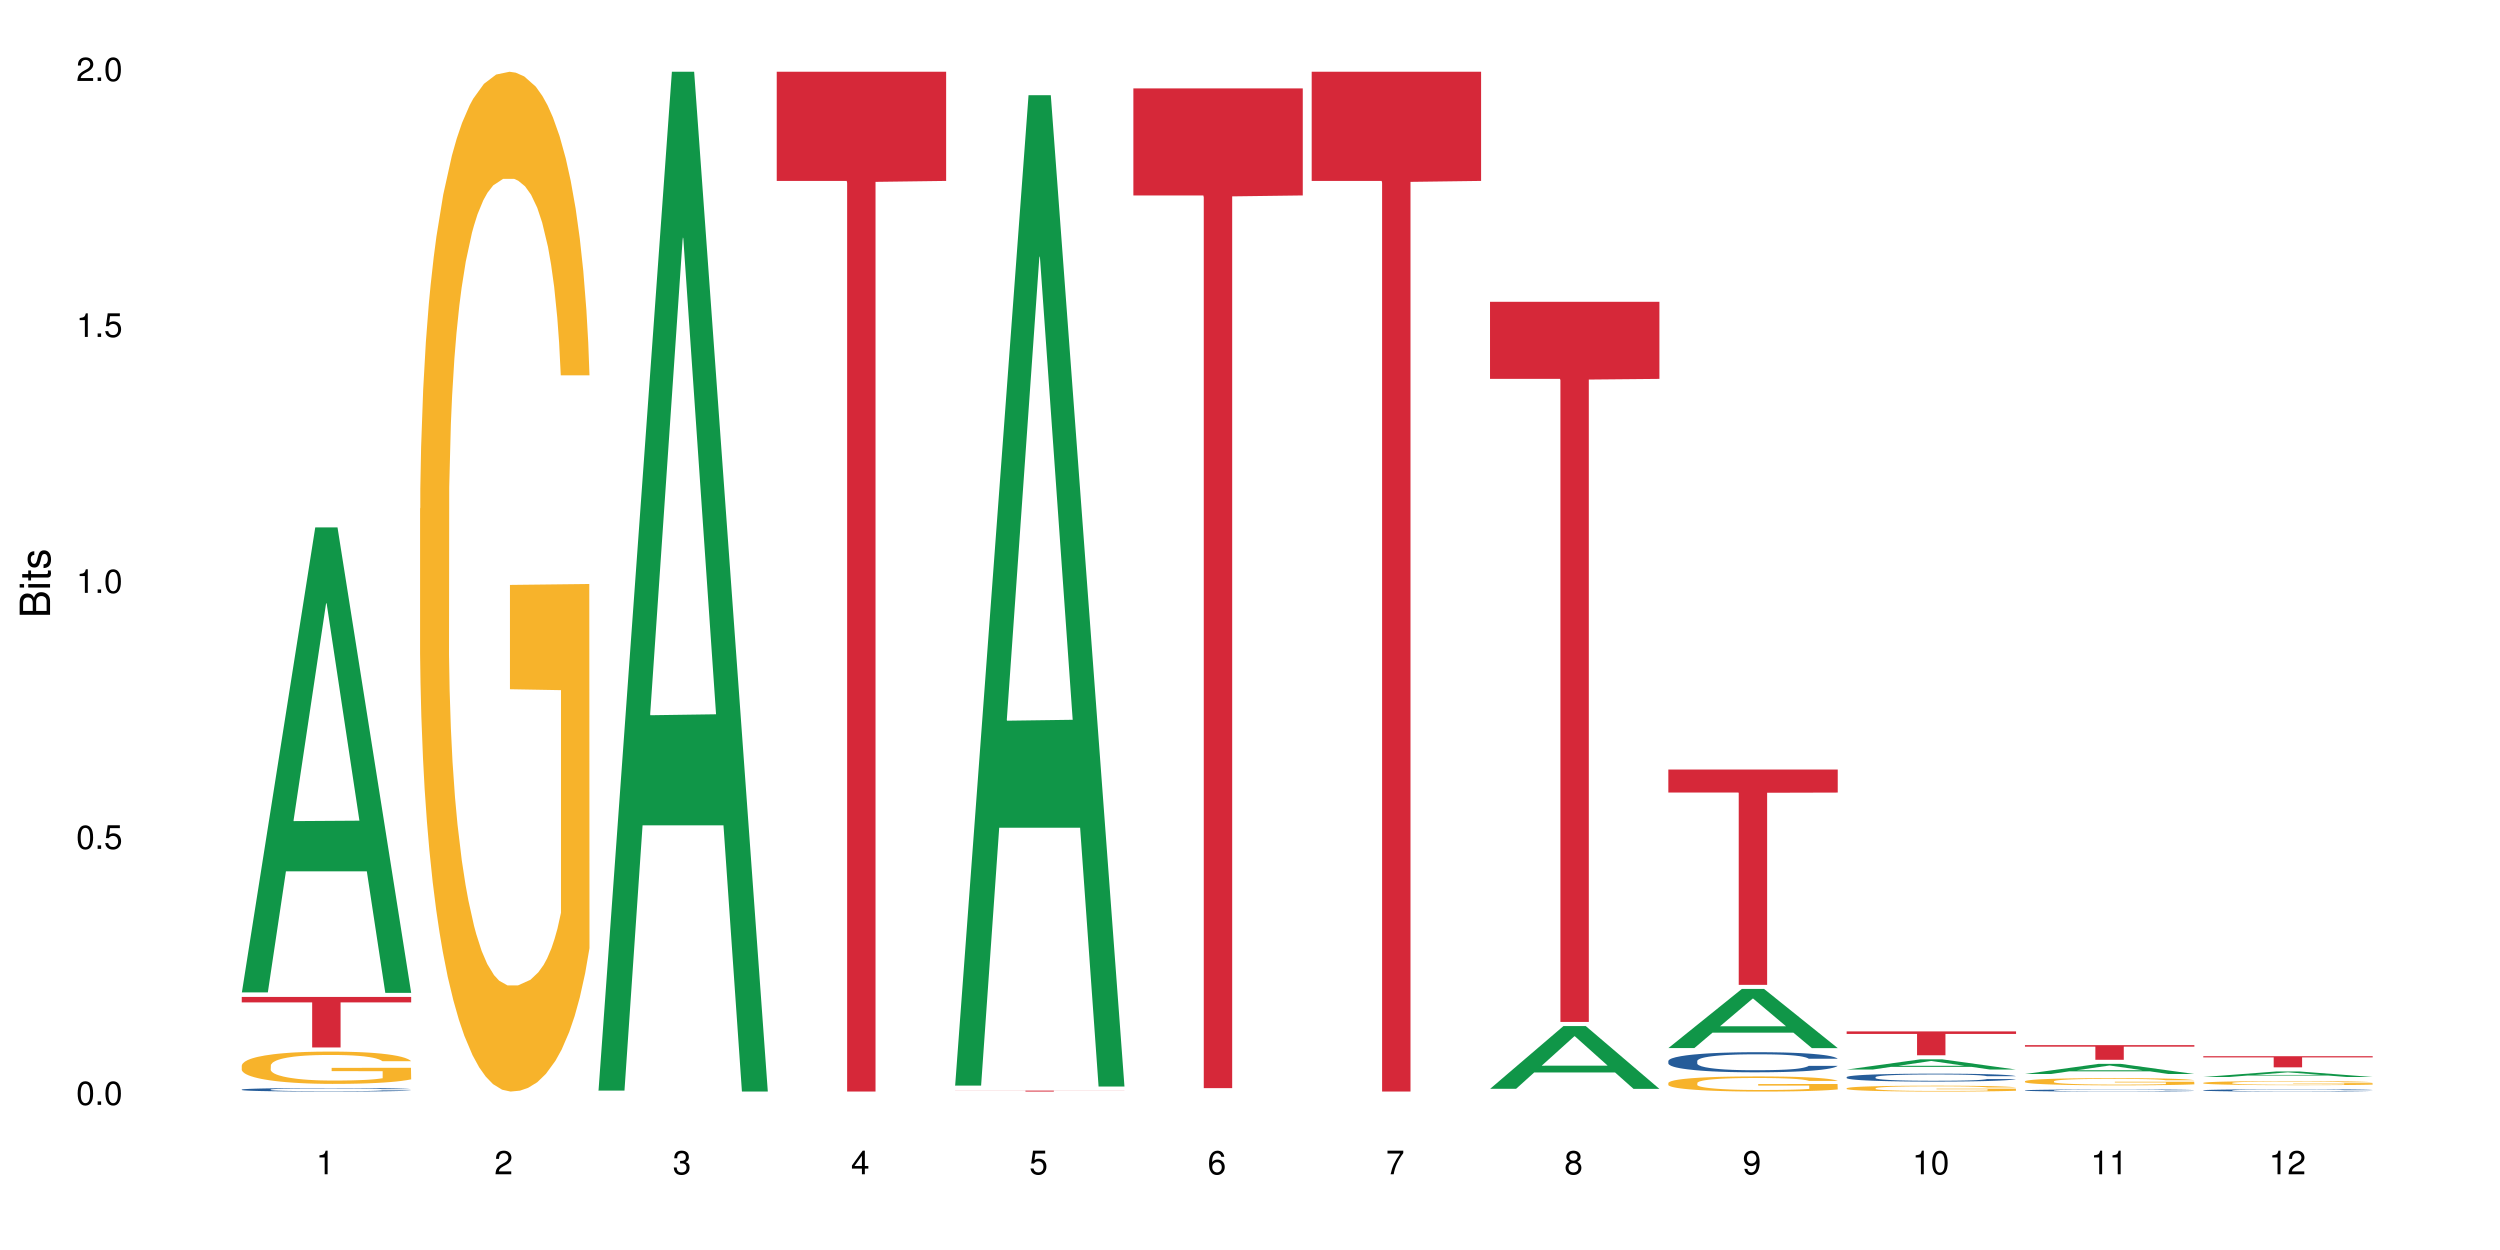 <?xml version="1.0" encoding="UTF-8"?>
<svg xmlns="http://www.w3.org/2000/svg" xmlns:xlink="http://www.w3.org/1999/xlink" width="720pt" height="360pt" viewBox="0 0 720 360" version="1.1">
<defs>
<g>
<symbol overflow="visible" id="glyph0-0">
<path style="stroke:none;" d=""/>
</symbol>
<symbol overflow="visible" id="glyph0-1">
<path style="stroke:none;" d="M 2.641 -6.797 C 2 -6.797 1.422 -6.531 1.078 -6.047 C 0.641 -5.453 0.406 -4.547 0.406 -3.297 C 0.406 -1 1.188 0.219 2.641 0.219 C 4.078 0.219 4.859 -1 4.859 -3.234 C 4.859 -4.562 4.656 -5.438 4.203 -6.047 C 3.844 -6.531 3.281 -6.797 2.641 -6.797 Z M 2.641 -6.047 C 3.547 -6.047 4 -5.125 4 -3.312 C 4 -1.375 3.562 -0.484 2.625 -0.484 C 1.734 -0.484 1.281 -1.422 1.281 -3.281 C 1.281 -5.141 1.734 -6.047 2.641 -6.047 Z M 2.641 -6.047 "/>
</symbol>
<symbol overflow="visible" id="glyph0-2">
<path style="stroke:none;" d="M 1.828 -1 L 0.828 -1 L 0.828 0 L 1.828 0 Z M 1.828 -1 "/>
</symbol>
<symbol overflow="visible" id="glyph0-3">
<path style="stroke:none;" d="M 4.562 -6.797 L 1.062 -6.797 L 0.547 -3.094 L 1.328 -3.094 C 1.719 -3.562 2.047 -3.734 2.578 -3.734 C 3.484 -3.734 4.062 -3.109 4.062 -2.094 C 4.062 -1.125 3.484 -0.531 2.578 -0.531 C 1.828 -0.531 1.375 -0.906 1.188 -1.672 L 0.328 -1.672 C 0.453 -1.109 0.547 -0.844 0.75 -0.594 C 1.125 -0.078 1.828 0.219 2.594 0.219 C 3.969 0.219 4.922 -0.781 4.922 -2.219 C 4.922 -3.562 4.031 -4.484 2.719 -4.484 C 2.25 -4.484 1.859 -4.359 1.469 -4.062 L 1.734 -5.969 L 4.562 -5.969 Z M 4.562 -6.797 "/>
</symbol>
<symbol overflow="visible" id="glyph0-4">
<path style="stroke:none;" d="M 2.484 -4.844 L 2.484 0 L 3.328 0 L 3.328 -6.797 L 2.766 -6.797 C 2.469 -5.75 2.281 -5.609 0.984 -5.453 L 0.984 -4.844 Z M 2.484 -4.844 "/>
</symbol>
<symbol overflow="visible" id="glyph0-5">
<path style="stroke:none;" d="M 4.859 -0.828 L 1.281 -0.828 C 1.359 -1.391 1.672 -1.75 2.5 -2.234 L 3.469 -2.75 C 4.406 -3.266 4.906 -3.969 4.906 -4.812 C 4.906 -5.375 4.672 -5.906 4.266 -6.266 C 3.859 -6.625 3.375 -6.797 2.719 -6.797 C 1.859 -6.797 1.219 -6.5 0.844 -5.922 C 0.609 -5.562 0.5 -5.125 0.484 -4.438 L 1.328 -4.438 C 1.359 -4.906 1.406 -5.188 1.531 -5.406 C 1.75 -5.812 2.188 -6.062 2.703 -6.062 C 3.469 -6.062 4.031 -5.516 4.031 -4.781 C 4.031 -4.25 3.719 -3.797 3.125 -3.438 L 2.234 -2.938 C 0.812 -2.141 0.406 -1.5 0.328 0 L 4.859 0 Z M 4.859 -0.828 "/>
</symbol>
<symbol overflow="visible" id="glyph0-6">
<path style="stroke:none;" d="M 2.125 -3.125 L 2.578 -3.125 C 3.516 -3.125 3.984 -2.703 3.984 -1.891 C 3.984 -1.031 3.469 -0.531 2.578 -0.531 C 1.656 -0.531 1.203 -0.984 1.156 -1.969 L 0.312 -1.969 C 0.344 -1.422 0.438 -1.078 0.609 -0.766 C 0.953 -0.109 1.625 0.219 2.547 0.219 C 3.953 0.219 4.859 -0.609 4.859 -1.906 C 4.859 -2.766 4.516 -3.25 3.703 -3.516 C 4.344 -3.766 4.656 -4.25 4.656 -4.938 C 4.656 -6.109 3.875 -6.797 2.578 -6.797 C 1.203 -6.797 0.484 -6.047 0.453 -4.609 L 1.297 -4.609 C 1.312 -5.016 1.344 -5.25 1.453 -5.453 C 1.641 -5.828 2.062 -6.062 2.594 -6.062 C 3.344 -6.062 3.797 -5.625 3.797 -4.906 C 3.797 -4.422 3.609 -4.141 3.25 -3.984 C 3.016 -3.891 2.719 -3.844 2.125 -3.844 Z M 2.125 -3.125 "/>
</symbol>
<symbol overflow="visible" id="glyph0-7">
<path style="stroke:none;" d="M 3.141 -1.625 L 3.141 0 L 3.984 0 L 3.984 -1.625 L 4.984 -1.625 L 4.984 -2.391 L 3.984 -2.391 L 3.984 -6.797 L 3.359 -6.797 L 0.266 -2.516 L 0.266 -1.625 Z M 3.141 -2.391 L 1 -2.391 L 3.141 -5.359 Z M 3.141 -2.391 "/>
</symbol>
<symbol overflow="visible" id="glyph0-8">
<path style="stroke:none;" d="M 4.781 -5.031 C 4.609 -6.141 3.891 -6.797 2.844 -6.797 C 2.094 -6.797 1.422 -6.438 1.031 -5.828 C 0.609 -5.172 0.406 -4.344 0.406 -3.094 C 0.406 -1.953 0.578 -1.234 0.984 -0.625 C 1.359 -0.078 1.953 0.219 2.703 0.219 C 3.984 0.219 4.922 -0.734 4.922 -2.078 C 4.922 -3.344 4.062 -4.234 2.844 -4.234 C 2.172 -4.234 1.641 -3.969 1.281 -3.469 C 1.281 -5.125 1.828 -6.047 2.797 -6.047 C 3.391 -6.047 3.797 -5.672 3.938 -5.031 Z M 2.734 -3.484 C 3.547 -3.484 4.062 -2.922 4.062 -2 C 4.062 -1.156 3.484 -0.531 2.703 -0.531 C 1.922 -0.531 1.328 -1.188 1.328 -2.047 C 1.328 -2.891 1.906 -3.484 2.734 -3.484 Z M 2.734 -3.484 "/>
</symbol>
<symbol overflow="visible" id="glyph0-9">
<path style="stroke:none;" d="M 4.984 -6.797 L 0.438 -6.797 L 0.438 -5.969 L 4.109 -5.969 C 2.5 -3.656 1.828 -2.234 1.328 0 L 2.219 0 C 2.594 -2.172 3.453 -4.047 4.984 -6.094 Z M 4.984 -6.797 "/>
</symbol>
<symbol overflow="visible" id="glyph0-10">
<path style="stroke:none;" d="M 3.75 -3.578 C 4.453 -4 4.688 -4.344 4.688 -4.984 C 4.688 -6.047 3.844 -6.797 2.641 -6.797 C 1.438 -6.797 0.594 -6.047 0.594 -4.984 C 0.594 -4.359 0.828 -4.016 1.516 -3.578 C 0.734 -3.203 0.359 -2.641 0.359 -1.891 C 0.359 -0.641 1.297 0.219 2.641 0.219 C 3.984 0.219 4.922 -0.641 4.922 -1.875 C 4.922 -2.641 4.531 -3.203 3.75 -3.578 Z M 2.641 -6.047 C 3.359 -6.047 3.812 -5.625 3.812 -4.969 C 3.812 -4.344 3.344 -3.922 2.641 -3.922 C 1.922 -3.922 1.453 -4.344 1.453 -4.984 C 1.453 -5.625 1.922 -6.047 2.641 -6.047 Z M 2.641 -3.203 C 3.484 -3.203 4.062 -2.672 4.062 -1.875 C 4.062 -1.062 3.484 -0.531 2.625 -0.531 C 1.797 -0.531 1.219 -1.078 1.219 -1.875 C 1.219 -2.672 1.797 -3.203 2.641 -3.203 Z M 2.641 -3.203 "/>
</symbol>
<symbol overflow="visible" id="glyph0-11">
<path style="stroke:none;" d="M 0.516 -1.547 C 0.672 -0.438 1.406 0.219 2.438 0.219 C 3.188 0.219 3.859 -0.141 4.266 -0.75 C 4.688 -1.406 4.891 -2.25 4.891 -3.484 C 4.891 -4.625 4.703 -5.359 4.312 -5.953 C 3.938 -6.5 3.344 -6.797 2.594 -6.797 C 1.297 -6.797 0.359 -5.844 0.359 -4.516 C 0.359 -3.25 1.234 -2.344 2.453 -2.344 C 3.094 -2.344 3.562 -2.578 4.016 -3.109 C 4 -1.453 3.469 -0.531 2.5 -0.531 C 1.906 -0.531 1.484 -0.906 1.359 -1.547 Z M 2.578 -6.062 C 3.375 -6.062 3.969 -5.406 3.969 -4.531 C 3.969 -3.688 3.375 -3.094 2.547 -3.094 C 1.734 -3.094 1.234 -3.672 1.234 -4.578 C 1.234 -5.438 1.797 -6.062 2.578 -6.062 Z M 2.578 -6.062 "/>
</symbol>
<symbol overflow="visible" id="glyph1-0">
<path style="stroke:none;" d=""/>
</symbol>
<symbol overflow="visible" id="glyph1-1">
<path style="stroke:none;" d="M 0 -0.953 L 0 -4.891 C 0 -5.719 -0.234 -6.344 -0.734 -6.797 C -1.188 -7.234 -1.812 -7.469 -2.5 -7.469 C -3.547 -7.469 -4.188 -7 -4.625 -5.875 C -4.984 -6.672 -5.641 -7.094 -6.531 -7.094 C -7.156 -7.094 -7.734 -6.859 -8.141 -6.391 C -8.562 -5.938 -8.75 -5.344 -8.75 -4.5 L -8.75 -0.953 Z M -4.984 -2.062 L -7.766 -2.062 L -7.766 -4.219 C -7.766 -4.844 -7.688 -5.203 -7.453 -5.5 C -7.219 -5.812 -6.859 -5.969 -6.375 -5.969 C -5.906 -5.969 -5.531 -5.812 -5.297 -5.5 C -5.062 -5.203 -4.984 -4.844 -4.984 -4.219 Z M -0.984 -2.062 L -4 -2.062 L -4 -4.781 C -4 -5.328 -3.859 -5.688 -3.578 -5.953 C -3.297 -6.219 -2.922 -6.359 -2.484 -6.359 C -2.062 -6.359 -1.688 -6.219 -1.406 -5.953 C -1.109 -5.688 -0.984 -5.328 -0.984 -4.781 Z M -0.984 -2.062 "/>
</symbol>
<symbol overflow="visible" id="glyph1-2">
<path style="stroke:none;" d="M -6.281 -1.797 L -6.281 -0.797 L 0 -0.797 L 0 -1.797 Z M -8.75 -1.797 L -8.75 -0.797 L -7.484 -0.797 L -7.484 -1.797 Z M -8.75 -1.797 "/>
</symbol>
<symbol overflow="visible" id="glyph1-3">
<path style="stroke:none;" d="M -6.281 -3.047 L -6.281 -2.016 L -8.016 -2.016 L -8.016 -1.016 L -6.281 -1.016 L -6.281 -0.172 L -5.469 -0.172 L -5.469 -1.016 L -0.719 -1.016 C -0.078 -1.016 0.281 -1.453 0.281 -2.234 C 0.281 -2.469 0.25 -2.719 0.188 -3.047 L -0.641 -3.047 C -0.609 -2.922 -0.594 -2.766 -0.594 -2.562 C -0.594 -2.141 -0.719 -2.016 -1.156 -2.016 L -5.469 -2.016 L -5.469 -3.047 Z M -6.281 -3.047 "/>
</symbol>
<symbol overflow="visible" id="glyph1-4">
<path style="stroke:none;" d="M -4.531 -5.25 C -5.766 -5.25 -6.469 -4.422 -6.469 -2.969 C -6.469 -1.516 -5.719 -0.562 -4.547 -0.562 C -3.562 -0.562 -3.094 -1.062 -2.734 -2.562 L -2.516 -3.484 C -2.344 -4.188 -2.094 -4.469 -1.625 -4.469 C -1.047 -4.469 -0.641 -3.875 -0.641 -3 C -0.641 -2.453 -0.797 -2 -1.062 -1.75 C -1.25 -1.594 -1.422 -1.531 -1.875 -1.469 L -1.875 -0.406 C -0.422 -0.453 0.281 -1.266 0.281 -2.922 C 0.281 -4.5 -0.5 -5.516 -1.719 -5.516 C -2.656 -5.516 -3.172 -4.984 -3.469 -3.734 L -3.703 -2.766 C -3.891 -1.953 -4.156 -1.609 -4.594 -1.609 C -5.172 -1.609 -5.547 -2.125 -5.547 -2.938 C -5.547 -3.75 -5.203 -4.172 -4.531 -4.203 Z M -4.531 -5.25 "/>
</symbol>
</g>
</defs>
<g id="surface115117">
<rect x="0" y="0" width="720" height="360" style="fill:rgb(100%,100%,100%);fill-opacity:1;stroke:none;"/>
<path style=" stroke:none;fill-rule:nonzero;fill:rgb(6.275%,58.824%,28.235%);fill-opacity:1;" d="M 69.629 285.82 L 69.68 285.691 L 90.793 151.895 L 97.203 151.895 L 118.418 285.945 L 110.965 285.945 L 105.648 250.953 L 82.348 250.953 L 77.137 285.82 L 69.629 285.82 L 84.59 236.48 L 103.512 236.352 L 94.074 173.797 L 93.973 173.672 L 93.867 174.047 L 84.535 236.352 L 84.59 236.48 Z M 69.629 285.82 "/>
<path style=" stroke:none;fill-rule:nonzero;fill:rgb(14.51%,36.078%,60%);fill-opacity:1;" d="M 69.629 313.789 L 69.688 313.789 L 69.688 313.766 L 69.867 313.73 L 70.285 313.684 L 70.699 313.656 L 71.77 313.598 L 73.258 313.547 L 74.805 313.504 L 75.938 313.48 L 76.949 313.461 L 79.27 313.426 L 80.754 313.406 L 82.363 313.391 L 84.324 313.375 L 85.754 313.367 L 88.965 313.352 L 91.348 313.344 L 97.176 313.344 L 99.559 313.348 L 101.281 313.352 L 103.188 313.359 L 104.793 313.367 L 107.59 313.387 L 110.09 313.414 L 111.219 313.43 L 113.004 313.457 L 114.371 313.484 L 115.324 313.512 L 116.395 313.547 L 117.348 313.586 L 118.062 313.637 L 118.418 313.676 L 110.09 313.676 L 109.672 313.637 L 109.195 313.609 L 108.305 313.57 L 107.41 313.543 L 106.16 313.516 L 105.031 313.5 L 103.484 313.48 L 102.117 313.469 L 100.688 313.461 L 99.32 313.457 L 96.699 313.449 L 93.668 313.449 L 92.535 313.453 L 90.215 313.457 L 88.965 313.465 L 87.18 313.48 L 85.934 313.492 L 84.445 313.508 L 83.434 313.527 L 82.184 313.551 L 81.289 313.57 L 80.281 313.602 L 79.684 313.625 L 79.148 313.652 L 78.672 313.684 L 78.316 313.715 L 78.078 313.75 L 77.961 313.785 L 77.961 313.93 L 78.078 313.965 L 78.375 314.004 L 79.148 314.062 L 80.281 314.109 L 81.59 314.152 L 82.84 314.18 L 83.551 314.191 L 84.504 314.207 L 85.992 314.227 L 88.133 314.246 L 89.383 314.254 L 91.285 314.258 L 93.25 314.262 L 95.867 314.262 L 98.188 314.258 L 99.734 314.254 L 101.344 314.246 L 103.543 314.23 L 104.91 314.215 L 106.102 314.199 L 106.996 314.18 L 107.59 314.164 L 108.48 314.137 L 109.195 314.105 L 109.73 314.07 L 110.09 314.039 L 118.418 314.039 L 118.062 314.078 L 117.523 314.113 L 116.988 314.141 L 116.156 314.176 L 115.203 314.203 L 113.836 314.234 L 112.707 314.258 L 111.219 314.281 L 109.852 314.301 L 108.363 314.316 L 106.16 314.336 L 104.734 314.344 L 103.188 314.352 L 101.344 314.359 L 99.02 314.367 L 96.523 314.371 L 94.203 314.371 L 91.703 314.367 L 89.859 314.363 L 87.418 314.355 L 84.387 314.34 L 82.184 314.32 L 80.457 314.305 L 78.969 314.285 L 77.305 314.258 L 75.164 314.219 L 73.855 314.188 L 72.961 314.16 L 71.949 314.125 L 71.234 314.09 L 70.402 314.039 L 69.809 313.973 L 69.629 313.918 Z M 69.629 313.789 "/>
<path style=" stroke:none;fill-rule:nonzero;fill:rgb(96.863%,70.196%,16.863%);fill-opacity:1;" d="M 69.629 306.84 L 69.688 306.832 L 69.688 306.664 L 69.926 306.281 L 70.523 305.754 L 71.297 305.32 L 72.129 304.98 L 72.664 304.801 L 73.555 304.547 L 74.328 304.359 L 76.293 303.977 L 78.793 303.621 L 80.16 303.469 L 81.707 303.324 L 83.91 303.16 L 84.922 303.102 L 88.016 302.965 L 91.523 302.879 L 95.391 302.855 L 97.176 302.863 L 99.617 302.898 L 102.949 302.992 L 104.852 303.078 L 106.34 303.16 L 107.887 303.273 L 109.789 303.441 L 111.574 303.645 L 113.004 303.852 L 114.43 304.105 L 115.621 304.375 L 116.633 304.676 L 117.523 305.031 L 118.062 305.328 L 118.418 305.625 L 110.148 305.625 L 109.672 305.328 L 109.137 305.098 L 108.242 304.82 L 107.352 304.613 L 106.457 304.453 L 104.793 304.23 L 103.363 304.098 L 101.578 303.977 L 99.855 303.902 L 97.891 303.852 L 96.699 303.832 L 93.547 303.832 L 90.691 303.891 L 89.027 303.961 L 87.836 304.027 L 86.168 304.156 L 85.16 304.258 L 84.562 304.324 L 82.777 304.59 L 81.59 304.828 L 80.934 304.988 L 80.102 305.242 L 79.508 305.473 L 78.852 305.812 L 78.496 306.066 L 78.02 306.645 L 77.961 308.176 L 78.137 308.5 L 78.496 308.848 L 78.969 309.152 L 79.684 309.477 L 80.398 309.723 L 81.648 310.055 L 82.719 310.277 L 83.551 310.422 L 85.16 310.648 L 85.812 310.727 L 87.359 310.879 L 88.965 311 L 90.93 311.102 L 92.418 311.152 L 94.797 311.195 L 97.832 311.195 L 101.402 311.145 L 103.664 311.074 L 105.211 311.008 L 106.219 310.949 L 107.469 310.855 L 108.363 310.77 L 109.195 310.676 L 110.207 310.531 L 110.207 308.5 L 95.512 308.492 L 95.512 307.539 L 118.359 307.531 L 118.418 310.855 L 117.168 311.082 L 115.621 311.305 L 114.133 311.473 L 112.586 311.617 L 110.387 311.781 L 108.602 311.883 L 105.863 312 L 103.363 312.078 L 100.746 312.129 L 98.426 312.156 L 95.691 312.164 L 93.25 312.145 L 90.633 312.094 L 88.551 312.027 L 86.645 311.941 L 84.742 311.832 L 82.363 311.652 L 80.816 311.508 L 79.207 311.328 L 77.602 311.117 L 76.176 310.887 L 75.223 310.711 L 74.27 310.504 L 73.258 310.25 L 72.309 309.961 L 71.594 309.699 L 70.938 309.398 L 70.461 309.121 L 69.988 308.738 L 69.75 308.43 L 69.629 308.168 Z M 69.629 306.84 "/>
<path style=" stroke:none;fill-rule:nonzero;fill:rgb(83.922%,15.686%,22.353%);fill-opacity:1;" d="M 69.629 287.125 L 118.418 287.125 L 118.418 288.684 L 98.086 288.695 L 98.086 301.676 L 89.902 301.676 L 89.902 288.711 L 89.785 288.684 L 69.629 288.684 Z M 69.629 287.125 "/>
<path style=" stroke:none;fill-rule:nonzero;fill:rgb(96.863%,70.196%,16.863%);fill-opacity:1;" d="M 120.984 146.461 L 121.047 146.191 L 121.047 140.828 L 121.281 128.758 L 121.879 112.129 L 122.652 98.449 L 123.484 87.719 L 124.02 82.086 L 124.914 74.039 L 125.688 68.141 L 127.648 56.07 L 130.148 44.805 L 131.516 39.977 L 133.062 35.414 L 135.266 30.32 L 136.277 28.441 L 139.371 24.148 L 142.883 21.469 L 146.75 20.664 L 148.535 20.93 L 150.973 22.004 L 154.305 24.953 L 156.207 27.637 L 157.695 30.32 L 159.242 33.805 L 161.148 39.172 L 162.934 45.609 L 164.359 52.047 L 165.789 60.094 L 166.977 68.676 L 167.988 78.062 L 168.883 89.328 L 169.418 98.715 L 169.773 108.105 L 161.504 108.105 L 161.027 98.715 L 160.492 91.477 L 159.602 82.625 L 158.707 76.188 L 157.816 71.09 L 156.148 64.117 L 154.723 59.824 L 152.938 56.07 L 151.211 53.656 L 149.246 52.047 L 148.059 51.508 L 144.902 51.508 L 142.047 53.387 L 140.383 55.531 L 139.191 57.68 L 137.527 61.703 L 136.516 64.922 L 135.918 67.066 L 134.133 75.383 L 132.945 82.891 L 132.289 87.988 L 131.457 96.035 L 130.863 103.277 L 130.207 114.004 L 129.852 122.051 L 129.375 140.293 L 129.316 188.574 L 129.492 198.766 L 129.852 209.762 L 130.328 219.418 L 131.039 229.609 L 131.754 237.391 L 133.004 247.852 L 134.074 254.824 L 134.906 259.383 L 136.516 266.625 L 137.168 269.039 L 138.715 273.867 L 140.324 277.625 L 142.285 280.844 L 143.773 282.453 L 146.152 283.793 L 149.188 283.793 L 152.758 282.184 L 155.02 280.039 L 156.566 277.891 L 157.578 276.016 L 158.828 273.062 L 159.719 270.383 L 160.551 267.43 L 161.562 262.871 L 161.562 198.766 L 146.867 198.496 L 146.867 168.457 L 169.715 168.188 L 169.773 273.062 L 168.523 280.305 L 166.977 287.281 L 165.492 292.645 L 163.941 297.203 L 161.742 302.301 L 159.957 305.52 L 157.219 309.273 L 154.723 311.688 L 152.102 313.297 L 149.781 314.102 L 147.047 314.371 L 144.605 313.836 L 141.988 312.227 L 139.906 310.078 L 138.004 307.398 L 136.098 303.91 L 133.719 298.277 L 132.172 293.719 L 130.566 288.086 L 128.957 281.379 L 127.531 274.137 L 126.578 268.504 L 125.625 262.066 L 124.613 254.02 L 123.664 244.898 L 122.949 236.586 L 122.293 227.195 L 121.82 218.344 L 121.344 206.277 L 121.105 196.621 L 120.984 188.305 Z M 120.984 146.461 "/>
<path style=" stroke:none;fill-rule:nonzero;fill:rgb(6.275%,58.824%,28.235%);fill-opacity:1;" d="M 172.344 314.094 L 172.395 313.82 L 193.504 20.664 L 199.914 20.664 L 221.129 314.371 L 213.676 314.371 L 208.359 237.703 L 185.059 237.703 L 179.848 314.094 L 172.344 314.094 L 187.301 205.988 L 206.223 205.711 L 196.789 68.648 L 196.684 68.375 L 196.578 69.199 L 187.25 205.711 L 187.301 205.988 Z M 172.344 314.094 "/>
<path style=" stroke:none;fill-rule:nonzero;fill:rgb(83.922%,15.686%,22.353%);fill-opacity:1;" d="M 223.699 20.664 L 272.488 20.664 L 272.488 52.102 L 252.152 52.379 L 252.152 314.371 L 243.973 314.371 L 243.973 52.652 L 243.855 52.102 L 223.699 52.102 Z M 223.699 20.664 "/>
<path style=" stroke:none;fill-rule:nonzero;fill:rgb(6.275%,58.824%,28.235%);fill-opacity:1;" d="M 275.055 312.645 L 275.105 312.375 L 296.219 27.426 L 302.629 27.426 L 323.844 312.914 L 316.391 312.914 L 311.074 238.391 L 287.773 238.391 L 282.559 312.645 L 275.055 312.645 L 290.016 207.562 L 308.934 207.297 L 299.5 74.07 L 299.398 73.801 L 299.293 74.605 L 289.961 207.297 L 290.016 207.562 Z M 275.055 312.645 "/>
<path style=" stroke:none;fill-rule:nonzero;fill:rgb(83.922%,15.686%,22.353%);fill-opacity:1;" d="M 275.055 314.094 L 323.844 314.094 L 323.844 314.121 L 303.508 314.121 L 303.508 314.371 L 295.328 314.371 L 295.328 314.121 L 275.055 314.121 Z M 275.055 314.094 "/>
<path style=" stroke:none;fill-rule:nonzero;fill:rgb(83.922%,15.686%,22.353%);fill-opacity:1;" d="M 326.41 25.461 L 375.199 25.461 L 375.199 56.285 L 354.867 56.555 L 354.867 313.391 L 346.684 313.391 L 346.684 56.824 L 346.566 56.285 L 326.41 56.285 Z M 326.41 25.461 "/>
<path style=" stroke:none;fill-rule:nonzero;fill:rgb(83.922%,15.686%,22.353%);fill-opacity:1;" d="M 377.766 20.664 L 426.555 20.664 L 426.555 52.102 L 406.223 52.379 L 406.223 314.371 L 398.043 314.371 L 398.043 52.652 L 397.922 52.102 L 377.766 52.102 Z M 377.766 20.664 "/>
<path style=" stroke:none;fill-rule:nonzero;fill:rgb(6.275%,58.824%,28.235%);fill-opacity:1;" d="M 429.125 313.582 L 429.176 313.566 L 450.285 295.5 L 456.695 295.5 L 477.91 313.598 L 470.457 313.598 L 465.141 308.875 L 441.84 308.875 L 436.629 313.582 L 429.125 313.582 L 444.082 306.922 L 463.004 306.902 L 453.57 298.457 L 453.465 298.441 L 453.359 298.492 L 444.031 306.902 L 444.082 306.922 Z M 429.125 313.582 "/>
<path style=" stroke:none;fill-rule:nonzero;fill:rgb(83.922%,15.686%,22.353%);fill-opacity:1;" d="M 429.125 86.914 L 477.91 86.914 L 477.91 109.117 L 457.578 109.312 L 457.578 294.32 L 449.398 294.32 L 449.398 109.504 L 449.277 109.117 L 429.125 109.117 Z M 429.125 86.914 "/>
<path style=" stroke:none;fill-rule:nonzero;fill:rgb(6.275%,58.824%,28.235%);fill-opacity:1;" d="M 480.48 301.84 L 480.531 301.824 L 501.641 284.82 L 508.055 284.82 L 529.27 301.855 L 521.812 301.855 L 516.496 297.41 L 493.199 297.41 L 487.984 301.84 L 480.48 301.84 L 495.438 295.57 L 514.359 295.555 L 504.926 287.605 L 504.82 287.59 L 504.719 287.637 L 495.387 295.555 L 495.438 295.57 Z M 480.48 301.84 "/>
<path style=" stroke:none;fill-rule:nonzero;fill:rgb(14.51%,36.078%,60%);fill-opacity:1;" d="M 480.48 305.555 L 480.539 305.551 L 480.539 305.422 L 480.719 305.223 L 481.133 304.969 L 481.551 304.793 L 482.621 304.48 L 484.109 304.18 L 485.656 303.945 L 486.785 303.809 L 487.797 303.703 L 490.117 303.508 L 491.605 303.406 L 493.211 303.316 L 495.176 303.227 L 496.605 303.176 L 499.816 303.09 L 502.195 303.051 L 504.039 303.035 L 508.027 303.035 L 510.406 303.059 L 512.133 303.086 L 514.035 303.125 L 515.645 303.176 L 518.441 303.289 L 520.938 303.438 L 522.07 303.523 L 523.855 303.688 L 525.223 303.848 L 526.176 303.984 L 527.246 304.18 L 528.195 304.418 L 528.91 304.688 L 529.27 304.914 L 520.938 304.914 L 520.523 304.703 L 520.047 304.539 L 519.152 304.324 L 518.262 304.168 L 517.012 304.016 L 515.883 303.914 L 514.336 303.816 L 512.965 303.75 L 511.539 303.703 L 510.168 303.672 L 507.551 303.641 L 504.516 303.641 L 503.387 303.652 L 501.066 303.691 L 499.816 303.73 L 498.031 303.805 L 496.781 303.871 L 495.293 303.98 L 494.285 304.07 L 493.035 304.207 L 492.141 304.328 L 491.129 304.504 L 490.535 304.637 L 490 304.781 L 489.523 304.957 L 489.168 305.145 L 488.93 305.34 L 488.809 305.531 L 488.809 306.352 L 488.93 306.539 L 489.227 306.762 L 490 307.086 L 491.129 307.367 L 492.438 307.59 L 493.688 307.746 L 494.402 307.82 L 495.355 307.906 L 496.84 308.012 L 498.984 308.117 L 500.234 308.16 L 502.137 308.203 L 504.102 308.223 L 506.719 308.223 L 509.039 308.203 L 510.586 308.176 L 512.191 308.133 L 514.395 308.043 L 515.762 307.957 L 516.953 307.859 L 517.844 307.758 L 518.441 307.672 L 519.332 307.508 L 520.047 307.328 L 520.582 307.145 L 520.938 306.965 L 529.27 306.965 L 528.91 307.176 L 528.375 307.383 L 527.84 307.535 L 527.008 307.719 L 526.055 307.883 L 524.688 308.07 L 523.555 308.191 L 522.07 308.324 L 520.699 308.426 L 519.215 308.516 L 517.012 308.621 L 515.582 308.672 L 514.035 308.723 L 512.191 308.762 L 509.871 308.801 L 507.371 308.82 L 505.051 308.828 L 502.555 308.816 L 500.711 308.793 L 498.27 308.746 L 495.234 308.652 L 493.035 308.551 L 491.309 308.449 L 489.82 308.344 L 488.156 308.203 L 486.012 307.969 L 484.703 307.789 L 483.812 307.641 L 482.801 307.434 L 482.086 307.25 L 481.254 306.953 L 480.656 306.578 L 480.48 306.285 Z M 480.48 305.555 "/>
<path style=" stroke:none;fill-rule:nonzero;fill:rgb(96.863%,70.196%,16.863%);fill-opacity:1;" d="M 480.48 311.875 L 480.539 311.871 L 480.539 311.793 L 480.777 311.613 L 481.371 311.367 L 482.145 311.16 L 482.98 311.004 L 483.516 310.918 L 484.406 310.801 L 485.18 310.711 L 487.145 310.531 L 489.641 310.363 L 491.012 310.293 L 492.559 310.227 L 494.758 310.148 L 495.77 310.121 L 498.863 310.059 L 502.375 310.02 L 506.242 310.008 L 508.027 310.012 L 510.465 310.027 L 513.797 310.07 L 515.703 310.109 L 517.191 310.148 L 518.738 310.203 L 520.641 310.281 L 522.426 310.375 L 523.855 310.473 L 525.281 310.594 L 526.473 310.719 L 527.484 310.859 L 528.375 311.027 L 528.91 311.168 L 529.27 311.305 L 520.996 311.305 L 520.523 311.168 L 519.988 311.059 L 519.094 310.926 L 518.203 310.832 L 517.309 310.754 L 515.645 310.652 L 514.215 310.59 L 512.43 310.531 L 510.703 310.496 L 508.742 310.473 L 507.551 310.465 L 504.398 310.465 L 501.543 310.492 L 499.875 310.523 L 498.688 310.555 L 497.02 310.617 L 496.008 310.664 L 495.414 310.695 L 493.629 310.82 L 492.438 310.93 L 491.785 311.008 L 490.953 311.125 L 490.355 311.234 L 489.703 311.395 L 489.344 311.512 L 488.867 311.785 L 488.809 312.5 L 488.988 312.652 L 489.344 312.816 L 489.82 312.961 L 490.535 313.109 L 491.25 313.227 L 492.5 313.383 L 493.57 313.484 L 494.402 313.555 L 496.008 313.66 L 496.664 313.695 L 498.211 313.77 L 499.816 313.824 L 501.781 313.871 L 503.266 313.895 L 505.648 313.918 L 508.684 313.918 L 512.25 313.891 L 514.512 313.859 L 516.059 313.828 L 517.07 313.801 L 518.32 313.758 L 519.215 313.719 L 520.047 313.672 L 521.059 313.605 L 521.059 312.652 L 506.363 312.648 L 506.363 312.203 L 529.207 312.199 L 529.27 313.758 L 528.02 313.863 L 526.473 313.969 L 524.984 314.047 L 523.438 314.117 L 521.234 314.191 L 519.449 314.238 L 516.715 314.297 L 514.215 314.332 L 511.598 314.355 L 509.277 314.367 L 506.539 314.371 L 504.102 314.363 L 501.484 314.34 L 499.398 314.309 L 497.496 314.266 L 495.594 314.215 L 493.211 314.133 L 491.664 314.062 L 490.059 313.98 L 488.453 313.879 L 487.023 313.773 L 486.074 313.688 L 485.121 313.594 L 484.109 313.473 L 483.156 313.34 L 482.441 313.215 L 481.789 313.074 L 481.312 312.945 L 480.836 312.766 L 480.598 312.621 L 480.48 312.496 Z M 480.48 311.875 "/>
<path style=" stroke:none;fill-rule:nonzero;fill:rgb(83.922%,15.686%,22.353%);fill-opacity:1;" d="M 480.48 221.617 L 529.27 221.617 L 529.27 228.258 L 508.934 228.316 L 508.934 283.641 L 500.754 283.641 L 500.754 228.375 L 500.637 228.258 L 480.48 228.258 Z M 480.48 221.617 "/>
<path style=" stroke:none;fill-rule:nonzero;fill:rgb(6.275%,58.824%,28.235%);fill-opacity:1;" d="M 531.836 308.031 L 531.887 308.027 L 553 305.094 L 559.41 305.094 L 580.625 308.035 L 573.172 308.035 L 567.855 307.266 L 544.555 307.266 L 539.344 308.031 L 531.836 308.031 L 546.797 306.949 L 565.719 306.945 L 556.281 305.574 L 556.18 305.57 L 556.074 305.578 L 546.742 306.945 L 546.797 306.949 Z M 531.836 308.031 "/>
<path style=" stroke:none;fill-rule:nonzero;fill:rgb(14.51%,36.078%,60%);fill-opacity:1;" d="M 531.836 310.207 L 531.895 310.207 L 531.895 310.156 L 532.074 310.074 L 532.492 309.977 L 532.906 309.906 L 533.977 309.785 L 535.465 309.664 L 537.012 309.57 L 538.145 309.52 L 539.152 309.477 L 541.477 309.398 L 542.961 309.359 L 544.57 309.324 L 546.531 309.289 L 547.961 309.266 L 551.172 309.234 L 553.555 309.219 L 555.398 309.215 L 559.383 309.215 L 561.762 309.223 L 563.488 309.23 L 565.395 309.25 L 567 309.266 L 569.797 309.312 L 572.293 309.371 L 573.426 309.406 L 575.211 309.469 L 576.578 309.531 L 577.531 309.586 L 578.602 309.664 L 579.555 309.758 L 580.266 309.863 L 580.625 309.953 L 572.293 309.953 L 571.879 309.871 L 571.402 309.805 L 570.508 309.719 L 569.617 309.66 L 568.367 309.598 L 567.238 309.559 L 565.691 309.52 L 564.32 309.496 L 562.895 309.477 L 561.527 309.465 L 558.906 309.449 L 555.875 309.449 L 554.742 309.457 L 552.422 309.473 L 551.172 309.488 L 549.387 309.516 L 548.137 309.543 L 546.652 309.586 L 545.641 309.621 L 544.391 309.676 L 543.496 309.723 L 542.484 309.793 L 541.891 309.844 L 541.355 309.902 L 540.879 309.973 L 540.523 310.043 L 540.285 310.121 L 540.164 310.195 L 540.164 310.52 L 540.285 310.598 L 540.582 310.684 L 541.355 310.812 L 542.484 310.922 L 543.797 311.008 L 545.043 311.074 L 545.758 311.102 L 546.711 311.137 L 548.199 311.176 L 550.34 311.219 L 551.59 311.234 L 553.492 311.254 L 555.457 311.262 L 558.074 311.262 L 560.395 311.254 L 561.941 311.242 L 563.547 311.227 L 565.75 311.188 L 567.117 311.156 L 568.309 311.117 L 569.199 311.078 L 569.797 311.043 L 570.688 310.977 L 571.402 310.906 L 571.938 310.836 L 572.293 310.762 L 580.625 310.762 L 580.266 310.848 L 579.73 310.93 L 579.195 310.988 L 578.363 311.062 L 577.41 311.125 L 576.043 311.199 L 574.914 311.246 L 573.426 311.301 L 572.059 311.34 L 570.57 311.375 L 568.367 311.418 L 566.941 311.438 L 565.395 311.457 L 563.547 311.473 L 561.227 311.488 L 558.73 311.496 L 556.41 311.5 L 553.91 311.496 L 552.066 311.484 L 549.625 311.469 L 546.59 311.43 L 544.391 311.391 L 542.664 311.352 L 541.176 311.309 L 539.512 311.254 L 537.371 311.16 L 536.059 311.09 L 535.168 311.031 L 534.156 310.949 L 533.441 310.875 L 532.609 310.758 L 532.016 310.609 L 531.836 310.496 Z M 531.836 310.207 "/>
<path style=" stroke:none;fill-rule:nonzero;fill:rgb(96.863%,70.196%,16.863%);fill-opacity:1;" d="M 531.836 313.402 L 531.895 313.402 L 531.895 313.371 L 532.133 313.301 L 532.727 313.207 L 533.5 313.125 L 534.336 313.066 L 534.871 313.031 L 535.762 312.984 L 536.535 312.953 L 538.5 312.883 L 541 312.816 L 542.367 312.789 L 543.914 312.762 L 546.117 312.734 L 547.129 312.723 L 550.223 312.699 L 553.73 312.684 L 557.598 312.68 L 559.383 312.68 L 561.824 312.688 L 565.156 312.703 L 567.059 312.719 L 568.547 312.734 L 570.094 312.754 L 571.996 312.785 L 573.781 312.82 L 575.211 312.859 L 576.637 312.906 L 577.828 312.953 L 578.84 313.008 L 579.73 313.074 L 580.266 313.129 L 580.625 313.184 L 572.355 313.184 L 571.879 313.129 L 571.344 313.086 L 570.449 313.035 L 569.559 313 L 568.664 312.969 L 567 312.93 L 565.57 312.902 L 563.785 312.883 L 562.062 312.867 L 560.098 312.859 L 558.906 312.855 L 555.754 312.855 L 552.898 312.867 L 551.23 312.879 L 550.043 312.891 L 548.375 312.914 L 547.363 312.934 L 546.77 312.945 L 544.984 312.992 L 543.797 313.035 L 543.141 313.066 L 542.309 313.113 L 541.711 313.152 L 541.059 313.215 L 540.703 313.262 L 540.227 313.367 L 540.164 313.645 L 540.344 313.703 L 540.703 313.77 L 541.176 313.824 L 541.891 313.883 L 542.605 313.926 L 543.855 313.988 L 544.926 314.027 L 545.758 314.055 L 547.363 314.094 L 548.02 314.109 L 549.566 314.137 L 551.172 314.16 L 553.137 314.176 L 554.625 314.188 L 557.004 314.195 L 560.039 314.195 L 563.609 314.184 L 565.867 314.172 L 567.414 314.16 L 568.426 314.148 L 569.676 314.133 L 570.57 314.117 L 571.402 314.102 L 572.414 314.074 L 572.414 313.703 L 557.719 313.703 L 557.719 313.531 L 580.566 313.527 L 580.625 314.133 L 579.375 314.176 L 577.828 314.215 L 576.34 314.246 L 574.793 314.273 L 572.594 314.301 L 570.809 314.32 L 568.07 314.34 L 565.57 314.355 L 562.953 314.363 L 560.633 314.367 L 557.895 314.371 L 555.457 314.367 L 552.84 314.359 L 550.758 314.348 L 548.852 314.332 L 546.949 314.309 L 544.57 314.277 L 543.023 314.25 L 541.414 314.219 L 539.809 314.18 L 538.379 314.141 L 537.43 314.105 L 536.477 314.07 L 535.465 314.023 L 534.512 313.969 L 533.801 313.922 L 533.145 313.867 L 532.668 313.816 L 532.191 313.746 L 531.953 313.691 L 531.836 313.645 Z M 531.836 313.402 "/>
<path style=" stroke:none;fill-rule:nonzero;fill:rgb(83.922%,15.686%,22.353%);fill-opacity:1;" d="M 531.836 297.039 L 580.625 297.039 L 580.625 297.773 L 560.289 297.781 L 560.289 303.914 L 552.109 303.914 L 552.109 297.785 L 551.992 297.773 L 531.836 297.773 Z M 531.836 297.039 "/>
<path style=" stroke:none;fill-rule:nonzero;fill:rgb(6.275%,58.824%,28.235%);fill-opacity:1;" d="M 583.191 309.312 L 583.246 309.309 L 604.355 306.395 L 610.766 306.395 L 631.98 309.316 L 624.527 309.316 L 619.211 308.551 L 595.91 308.551 L 590.699 309.312 L 583.191 309.312 L 598.152 308.238 L 617.074 308.234 L 607.637 306.871 L 607.535 306.871 L 607.43 306.879 L 598.102 308.234 L 598.152 308.238 Z M 583.191 309.312 "/>
<path style=" stroke:none;fill-rule:nonzero;fill:rgb(14.51%,36.078%,60%);fill-opacity:1;" d="M 583.191 314.023 L 583.25 314.023 L 583.25 314.012 L 583.43 313.988 L 583.848 313.961 L 584.262 313.945 L 585.336 313.91 L 586.82 313.879 L 588.367 313.855 L 589.5 313.84 L 590.512 313.828 L 592.832 313.809 L 594.32 313.797 L 595.926 313.789 L 597.887 313.777 L 599.316 313.773 L 602.527 313.766 L 604.91 313.762 L 606.754 313.758 L 610.738 313.758 L 613.121 313.762 L 614.844 313.762 L 616.75 313.77 L 618.355 313.773 L 621.152 313.785 L 623.652 313.801 L 624.781 313.809 L 626.566 313.828 L 627.934 313.844 L 628.887 313.859 L 629.957 313.879 L 630.91 313.906 L 631.625 313.934 L 631.98 313.957 L 623.652 313.957 L 623.234 313.934 L 622.758 313.918 L 621.867 313.895 L 620.973 313.879 L 619.723 313.863 L 618.594 313.852 L 617.047 313.84 L 615.68 313.836 L 614.25 313.828 L 612.883 313.824 L 610.266 313.82 L 607.23 313.82 L 606.098 313.824 L 603.777 313.828 L 602.527 313.832 L 600.746 313.84 L 599.496 313.848 L 598.008 313.859 L 596.996 313.867 L 595.746 313.883 L 594.855 313.895 L 593.844 313.914 L 593.246 313.926 L 592.711 313.941 L 592.234 313.961 L 591.879 313.98 L 591.641 314 L 591.523 314.023 L 591.523 314.109 L 591.641 314.129 L 591.938 314.152 L 592.711 314.188 L 593.844 314.215 L 595.152 314.238 L 596.402 314.258 L 597.113 314.266 L 598.066 314.273 L 599.555 314.285 L 601.695 314.297 L 602.945 314.301 L 604.848 314.305 L 606.812 314.309 L 609.43 314.309 L 611.75 314.305 L 613.297 314.301 L 614.906 314.297 L 617.105 314.289 L 618.477 314.277 L 619.664 314.27 L 620.559 314.258 L 621.152 314.25 L 622.043 314.23 L 622.758 314.211 L 623.293 314.191 L 623.652 314.172 L 631.98 314.172 L 631.625 314.195 L 631.09 314.219 L 630.555 314.234 L 629.719 314.254 L 628.77 314.27 L 627.398 314.289 L 626.27 314.305 L 624.781 314.316 L 623.414 314.328 L 621.926 314.336 L 619.723 314.348 L 618.297 314.355 L 616.75 314.359 L 614.906 314.363 L 612.586 314.367 L 610.086 314.371 L 605.266 314.371 L 603.422 314.367 L 600.98 314.363 L 597.949 314.352 L 595.746 314.34 L 594.02 314.332 L 592.535 314.32 L 590.867 314.305 L 588.727 314.281 L 587.418 314.262 L 586.523 314.246 L 585.512 314.223 L 584.797 314.203 L 583.965 314.172 L 583.371 314.133 L 583.191 314.102 Z M 583.191 314.023 "/>
<path style=" stroke:none;fill-rule:nonzero;fill:rgb(96.863%,70.196%,16.863%);fill-opacity:1;" d="M 583.191 311.387 L 583.25 311.387 L 583.25 311.348 L 583.488 311.262 L 584.086 311.145 L 584.859 311.047 L 585.691 310.969 L 586.227 310.93 L 587.117 310.871 L 587.895 310.832 L 589.855 310.746 L 592.355 310.664 L 593.723 310.633 L 595.27 310.598 L 597.473 310.562 L 598.484 310.551 L 601.578 310.52 L 605.086 310.5 L 608.953 310.492 L 610.738 310.496 L 613.18 310.504 L 616.512 310.523 L 618.414 310.543 L 619.902 310.562 L 621.449 310.586 L 623.352 310.625 L 625.137 310.672 L 626.566 310.719 L 627.996 310.773 L 629.184 310.836 L 630.195 310.902 L 631.09 310.98 L 631.625 311.047 L 631.98 311.113 L 623.711 311.113 L 623.234 311.047 L 622.699 310.996 L 621.805 310.934 L 620.914 310.887 L 620.023 310.852 L 618.355 310.801 L 616.926 310.773 L 615.145 310.746 L 613.418 310.727 L 611.453 310.719 L 610.266 310.715 L 607.109 310.715 L 604.254 310.727 L 602.59 310.742 L 601.398 310.758 L 599.734 310.785 L 598.723 310.809 L 598.125 310.824 L 596.34 310.883 L 595.152 310.938 L 594.496 310.973 L 593.664 311.027 L 593.07 311.082 L 592.414 311.156 L 592.059 311.215 L 591.582 311.344 L 591.523 311.688 L 591.699 311.758 L 592.059 311.836 L 592.535 311.906 L 593.246 311.977 L 593.961 312.031 L 595.211 312.105 L 596.281 312.156 L 597.113 312.188 L 598.723 312.238 L 599.375 312.258 L 600.922 312.293 L 602.527 312.316 L 604.492 312.34 L 605.98 312.352 L 608.359 312.363 L 611.395 312.363 L 614.965 312.352 L 617.227 312.336 L 618.773 312.32 L 619.785 312.309 L 621.031 312.285 L 621.926 312.266 L 622.758 312.246 L 623.77 312.215 L 623.77 311.758 L 609.074 311.758 L 609.074 311.543 L 631.922 311.543 L 631.98 312.285 L 630.73 312.336 L 629.184 312.387 L 627.695 312.426 L 626.148 312.457 L 623.949 312.492 L 622.164 312.516 L 619.426 312.543 L 616.926 312.559 L 614.309 312.57 L 611.988 312.578 L 609.254 312.578 L 606.812 312.574 L 604.195 312.562 L 602.113 312.547 L 600.207 312.531 L 598.305 312.504 L 595.926 312.465 L 594.379 312.434 L 592.77 312.391 L 591.164 312.344 L 589.738 312.293 L 588.785 312.254 L 587.832 312.207 L 586.82 312.152 L 585.871 312.086 L 585.156 312.027 L 584.5 311.961 L 584.023 311.898 L 583.551 311.812 L 583.312 311.742 L 583.191 311.684 Z M 583.191 311.387 "/>
<path style=" stroke:none;fill-rule:nonzero;fill:rgb(83.922%,15.686%,22.353%);fill-opacity:1;" d="M 583.191 300.996 L 631.98 300.996 L 631.98 301.445 L 611.648 301.449 L 611.648 305.215 L 603.465 305.215 L 603.465 301.453 L 603.348 301.445 L 583.191 301.445 Z M 583.191 300.996 "/>
<path style=" stroke:none;fill-rule:nonzero;fill:rgb(6.275%,58.824%,28.235%);fill-opacity:1;" d="M 634.547 310.172 L 634.602 310.172 L 655.711 308.574 L 662.121 308.574 L 683.336 310.176 L 675.883 310.176 L 670.566 309.758 L 647.266 309.758 L 642.055 310.172 L 634.547 310.172 L 649.508 309.586 L 668.43 309.582 L 658.996 308.836 L 658.891 308.836 L 658.785 308.84 L 649.457 309.582 L 649.508 309.586 Z M 634.547 310.172 "/>
<path style=" stroke:none;fill-rule:nonzero;fill:rgb(14.51%,36.078%,60%);fill-opacity:1;" d="M 634.547 313.996 L 634.609 313.996 L 634.609 313.984 L 634.785 313.961 L 635.203 313.93 L 635.621 313.91 L 636.691 313.875 L 638.18 313.84 L 639.727 313.812 L 640.855 313.797 L 641.867 313.785 L 644.188 313.766 L 645.676 313.754 L 647.281 313.742 L 649.246 313.73 L 650.672 313.727 L 653.887 313.715 L 656.266 313.711 L 662.098 313.711 L 664.477 313.715 L 666.203 313.715 L 668.105 313.723 L 669.711 313.727 L 672.508 313.738 L 675.008 313.758 L 676.137 313.766 L 677.922 313.785 L 679.293 313.805 L 680.242 313.82 L 681.312 313.84 L 682.266 313.867 L 682.98 313.898 L 683.336 313.926 L 675.008 313.926 L 674.59 313.902 L 674.113 313.883 L 673.223 313.855 L 672.328 313.84 L 671.082 313.824 L 669.949 313.812 L 668.402 313.801 L 667.035 313.793 L 665.605 313.785 L 664.238 313.781 L 657.457 313.781 L 655.137 313.785 L 653.887 313.789 L 652.102 313.797 L 650.852 313.805 L 649.363 313.816 L 648.352 313.828 L 647.102 313.844 L 646.211 313.859 L 645.199 313.879 L 644.605 313.895 L 644.066 313.91 L 643.594 313.93 L 643.234 313.949 L 642.996 313.973 L 642.879 313.996 L 642.879 314.09 L 642.996 314.109 L 643.293 314.137 L 644.066 314.172 L 645.199 314.203 L 646.508 314.23 L 647.758 314.246 L 648.473 314.258 L 649.422 314.266 L 650.91 314.277 L 653.051 314.289 L 654.301 314.293 L 656.207 314.301 L 663.109 314.301 L 664.656 314.297 L 666.262 314.293 L 668.461 314.281 L 669.832 314.273 L 671.02 314.262 L 671.914 314.25 L 672.508 314.238 L 673.402 314.219 L 674.113 314.199 L 674.648 314.18 L 675.008 314.16 L 683.336 314.16 L 682.98 314.184 L 682.445 314.207 L 681.91 314.223 L 681.074 314.246 L 680.125 314.262 L 678.754 314.285 L 677.625 314.297 L 676.137 314.312 L 674.77 314.324 L 673.281 314.336 L 671.082 314.348 L 669.652 314.352 L 668.105 314.359 L 666.262 314.363 L 663.941 314.367 L 661.441 314.371 L 656.621 314.371 L 654.777 314.367 L 652.34 314.363 L 649.305 314.352 L 647.102 314.34 L 645.379 314.328 L 643.891 314.316 L 642.223 314.301 L 640.082 314.273 L 638.773 314.254 L 637.879 314.234 L 636.867 314.211 L 636.156 314.191 L 635.32 314.156 L 634.727 314.113 L 634.547 314.082 Z M 634.547 313.996 "/>
<path style=" stroke:none;fill-rule:nonzero;fill:rgb(96.863%,70.196%,16.863%);fill-opacity:1;" d="M 634.547 311.859 L 634.609 311.855 L 634.609 311.836 L 634.848 311.785 L 635.441 311.719 L 636.215 311.664 L 637.047 311.621 L 637.582 311.602 L 638.477 311.566 L 639.25 311.543 L 641.211 311.496 L 643.711 311.449 L 645.078 311.43 L 646.625 311.414 L 648.828 311.391 L 649.84 311.387 L 652.934 311.367 L 656.445 311.355 L 662.098 311.355 L 664.535 311.359 L 667.867 311.371 L 669.77 311.383 L 671.258 311.391 L 672.805 311.406 L 674.711 311.43 L 676.496 311.453 L 677.922 311.48 L 679.352 311.512 L 680.539 311.547 L 681.551 311.582 L 682.445 311.629 L 682.98 311.668 L 683.336 311.703 L 675.066 311.703 L 674.59 311.668 L 674.055 311.637 L 673.164 311.602 L 672.27 311.578 L 671.379 311.555 L 669.711 311.527 L 668.285 311.512 L 666.5 311.496 L 664.773 311.484 L 662.809 311.48 L 661.621 311.477 L 658.469 311.477 L 655.609 311.484 L 653.945 311.492 L 652.754 311.504 L 651.09 311.52 L 650.078 311.531 L 649.484 311.539 L 647.699 311.574 L 646.508 311.602 L 645.852 311.625 L 645.02 311.656 L 644.426 311.684 L 643.77 311.727 L 643.414 311.762 L 642.938 311.832 L 642.879 312.027 L 643.059 312.066 L 643.414 312.113 L 643.891 312.152 L 644.605 312.191 L 645.316 312.223 L 646.566 312.266 L 647.637 312.293 L 648.473 312.312 L 650.078 312.34 L 650.73 312.348 L 652.277 312.367 L 653.887 312.383 L 655.848 312.398 L 657.336 312.402 L 659.715 312.41 L 662.75 312.41 L 666.32 312.402 L 668.582 312.395 L 670.129 312.387 L 671.141 312.379 L 672.391 312.367 L 673.281 312.355 L 674.113 312.344 L 675.125 312.324 L 675.125 312.066 L 660.43 312.066 L 660.43 311.945 L 683.277 311.945 L 683.336 312.367 L 682.086 312.395 L 680.539 312.422 L 679.055 312.445 L 677.508 312.461 L 675.305 312.484 L 673.52 312.496 L 670.781 312.512 L 668.285 312.52 L 665.668 312.527 L 663.344 312.531 L 660.609 312.531 L 658.168 312.527 L 655.551 312.523 L 653.469 312.516 L 651.566 312.504 L 649.66 312.488 L 647.281 312.465 L 645.734 312.449 L 644.129 312.426 L 642.52 312.398 L 641.094 312.371 L 640.141 312.348 L 639.188 312.32 L 638.18 312.289 L 637.227 312.254 L 636.512 312.219 L 635.859 312.184 L 635.383 312.145 L 634.906 312.098 L 634.668 312.059 L 634.547 312.027 Z M 634.547 311.859 "/>
<path style=" stroke:none;fill-rule:nonzero;fill:rgb(83.922%,15.686%,22.353%);fill-opacity:1;" d="M 634.547 304.188 L 683.336 304.188 L 683.336 304.531 L 663.004 304.535 L 663.004 307.395 L 654.824 307.395 L 654.824 304.535 L 654.703 304.531 L 634.547 304.531 Z M 634.547 304.188 "/>
<g style="fill:rgb(0%,0%,0%);fill-opacity:1;">
  <use xlink:href="#glyph0-1" x="21.957" y="318.198"/>
  <use xlink:href="#glyph0-2" x="27.291" y="318.198"/>
  <use xlink:href="#glyph0-1" x="29.958" y="318.198"/>
</g>
<g style="fill:rgb(0%,0%,0%);fill-opacity:1;">
  <use xlink:href="#glyph0-1" x="21.957" y="244.476"/>
  <use xlink:href="#glyph0-2" x="27.291" y="244.476"/>
  <use xlink:href="#glyph0-3" x="29.958" y="244.476"/>
</g>
<g style="fill:rgb(0%,0%,0%);fill-opacity:1;">
  <use xlink:href="#glyph0-4" x="21.957" y="170.753"/>
  <use xlink:href="#glyph0-2" x="27.291" y="170.753"/>
  <use xlink:href="#glyph0-1" x="29.958" y="170.753"/>
</g>
<g style="fill:rgb(0%,0%,0%);fill-opacity:1;">
  <use xlink:href="#glyph0-4" x="21.957" y="97.034"/>
  <use xlink:href="#glyph0-2" x="27.291" y="97.034"/>
  <use xlink:href="#glyph0-3" x="29.958" y="97.034"/>
</g>
<g style="fill:rgb(0%,0%,0%);fill-opacity:1;">
  <use xlink:href="#glyph0-5" x="21.957" y="23.312"/>
  <use xlink:href="#glyph0-2" x="27.291" y="23.312"/>
  <use xlink:href="#glyph0-1" x="29.958" y="23.312"/>
</g>
<g style="fill:rgb(0%,0%,0%);fill-opacity:1;">
  <use xlink:href="#glyph0-4" x="91.023" y="338.19"/>
</g>
<g style="fill:rgb(0%,0%,0%);fill-opacity:1;">
  <use xlink:href="#glyph0-5" x="142.379" y="338.19"/>
</g>
<g style="fill:rgb(0%,0%,0%);fill-opacity:1;">
  <use xlink:href="#glyph0-6" x="193.734" y="338.19"/>
</g>
<g style="fill:rgb(0%,0%,0%);fill-opacity:1;">
  <use xlink:href="#glyph0-7" x="245.094" y="338.19"/>
</g>
<g style="fill:rgb(0%,0%,0%);fill-opacity:1;">
  <use xlink:href="#glyph0-3" x="296.449" y="338.19"/>
</g>
<g style="fill:rgb(0%,0%,0%);fill-opacity:1;">
  <use xlink:href="#glyph0-8" x="347.805" y="338.19"/>
</g>
<g style="fill:rgb(0%,0%,0%);fill-opacity:1;">
  <use xlink:href="#glyph0-9" x="399.16" y="338.19"/>
</g>
<g style="fill:rgb(0%,0%,0%);fill-opacity:1;">
  <use xlink:href="#glyph0-10" x="450.52" y="338.19"/>
</g>
<g style="fill:rgb(0%,0%,0%);fill-opacity:1;">
  <use xlink:href="#glyph0-11" x="501.875" y="338.19"/>
</g>
<g style="fill:rgb(0%,0%,0%);fill-opacity:1;">
  <use xlink:href="#glyph0-4" x="550.73" y="338.19"/>
  <use xlink:href="#glyph0-1" x="556.064" y="338.19"/>
</g>
<g style="fill:rgb(0%,0%,0%);fill-opacity:1;">
  <use xlink:href="#glyph0-4" x="602.086" y="338.19"/>
  <use xlink:href="#glyph0-4" x="607.42" y="338.19"/>
</g>
<g style="fill:rgb(0%,0%,0%);fill-opacity:1;">
  <use xlink:href="#glyph0-4" x="653.441" y="338.19"/>
  <use xlink:href="#glyph0-5" x="658.775" y="338.19"/>
</g>
<g style="fill:rgb(0%,0%,0%);fill-opacity:1;">
  <use xlink:href="#glyph1-1" x="14.412" y="178.016"/>
  <use xlink:href="#glyph1-2" x="14.412" y="170.012"/>
  <use xlink:href="#glyph1-3" x="14.412" y="167.348"/>
  <use xlink:href="#glyph1-4" x="14.412" y="164.012"/>
</g>
</g>
</svg>
